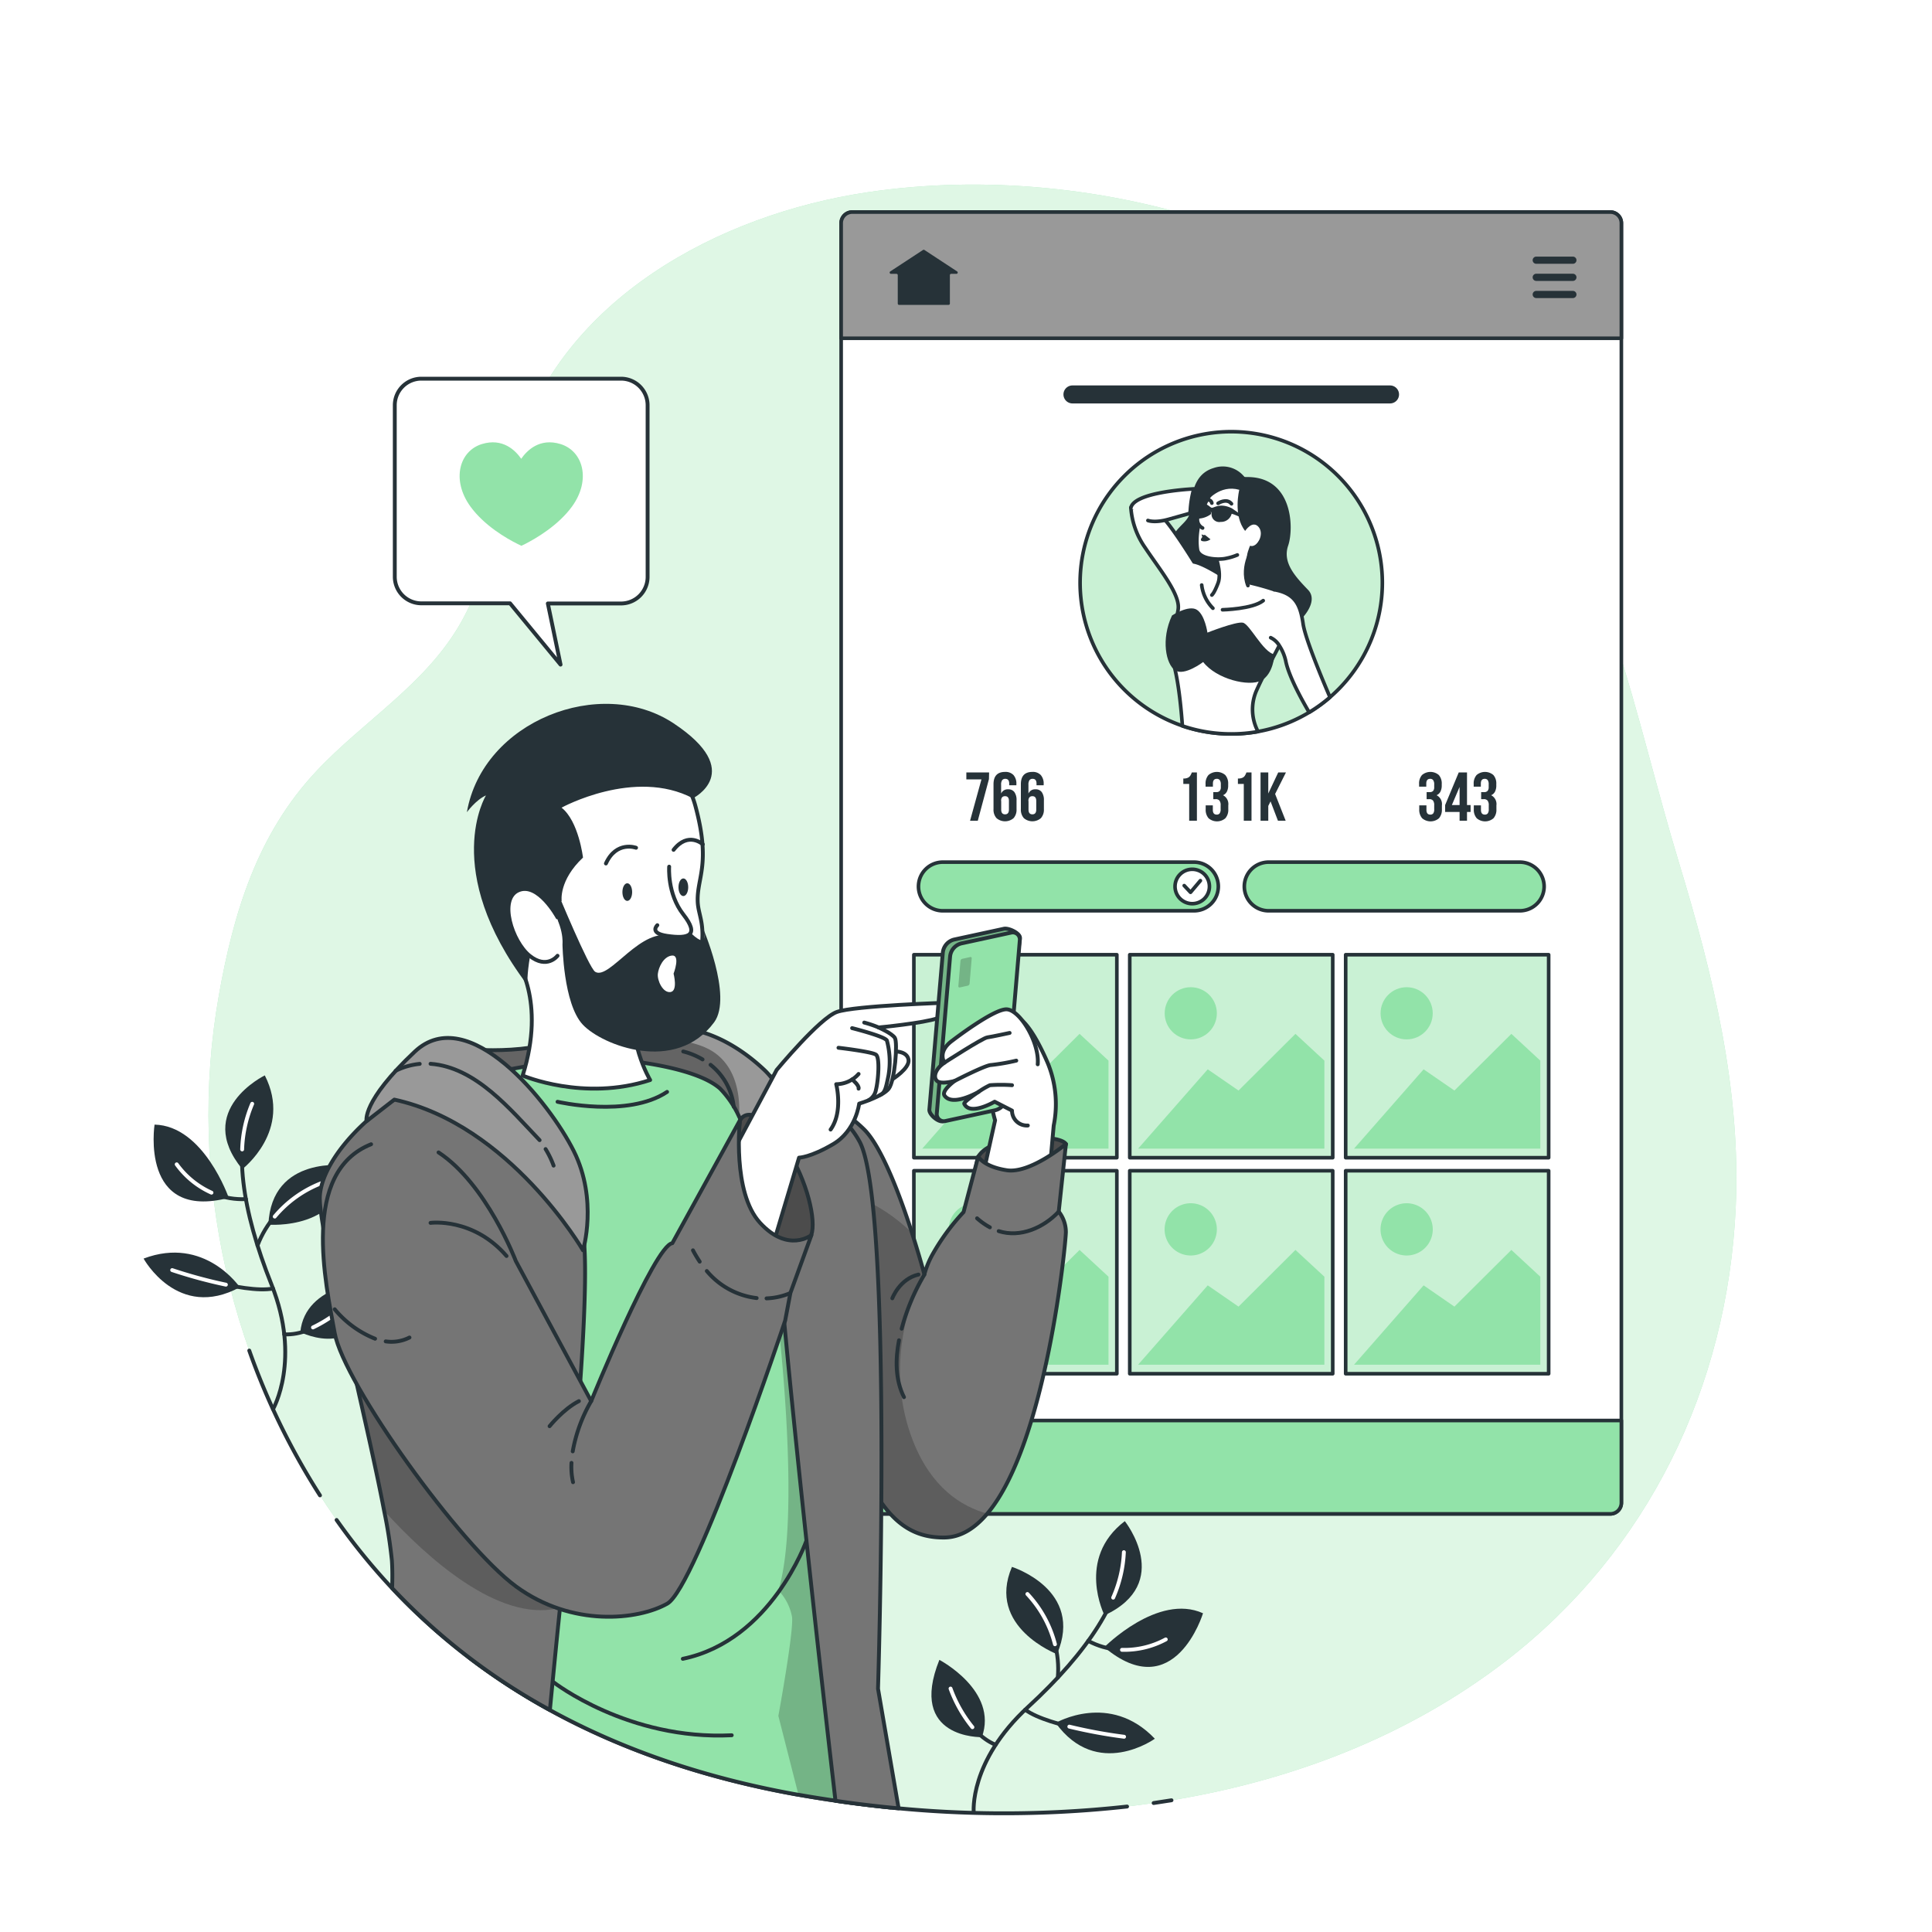 <svg class="animated" id="freepik_stories-following" xmlns="http://www.w3.org/2000/svg" xmlns:xlink="http://www.w3.org/1999/xlink" viewBox="0 0 500 500" version="1.1" xmlns:svgjs="http://svgjs.com/svgjs"><style>svg#freepik_stories-following:not(.animated) .animable {opacity: 0;}svg#freepik_stories-following.animated #freepik--background-simple--inject-13 {animation: 1.5s Infinite  linear wind;animation-delay: 0s;}svg#freepik_stories-following.animated #freepik--Leaves--inject-13 {animation: 1.5s Infinite  linear wind;animation-delay: 0s;}svg#freepik_stories-following.animated #freepik--Bubble--inject-13 {animation: 1s 1 forwards cubic-bezier(.36,-0.01,.5,1.38) slideUp,1.5s Infinite  linear floating;animation-delay: 0s,1s;}            @keyframes wind {                0% {                    transform: rotate( 0deg );                }                25% {                    transform: rotate( 1deg );                }                75% {                    transform: rotate( -1deg );                }            }                    @keyframes slideUp {                0% {                    opacity: 0;                    transform: translateY(30px);                }                100% {                    opacity: 1;                    transform: inherit;                }            }                    @keyframes floating {                0% {                    opacity: 1;                    transform: translateY(0px);                }                50% {                    transform: translateY(-10px);                }                100% {                    opacity: 1;                    transform: translateY(0px);                }            }        </style><g id="freepik--background-simple--inject-13" class="animable animator-active" style="transform-origin: 251.662px 250.609px;"><g id="el7ik0m5ukc59"><path d="M67.93,167.09s-27.88,72,11.3,144.5S199.11,422.39,263.7,455.14s131.66,16.8,163.53-36.84-11.84-91.93-11.9-168.42,11.45-96.74-30-161.36-143.06-78.93-219.9-31S67.93,167.09,67.93,167.09Z" style="fill: rgb(255, 255, 255); opacity: 0.7; transform-origin: 248.588px 250.609px;" class="animable"></path></g><path d="M303.18,465.91c31.18-5.15,61.06-16.47,86.46-36,36.93-28.48,57.42-71,59.56-117.34,1.41-30.55-5.88-60.35-14.7-89.36-11.34-37.33-18.65-79.85-42.33-111.75-36.86-49.67-108.1-70.59-167.68-61.7-38.5,5.74-79.17,27.6-91,67.11-4.38,14.63-6.52,30.35-14,43.87-9,16.2-25.27,25.66-37.63,38.85-15.28,16.29-21.43,36.59-25.23,58.06-8.33,47,3,96.78,30.5,135.76,28.65,40.68,71.17,62.5,119.43,71.09q8,1.41,16,2.41C249,470.19,276.57,470.3,303.18,465.91Z" style="fill: rgb(146, 227, 169); transform-origin: 251.662px 258.532px;" id="el5yot0a06zlw" class="animable"></path><g id="el3vh4oggbwkp"><path d="M303.18,465.91c31.18-5.15,61.06-16.47,86.46-36,36.93-28.48,57.42-71,59.56-117.34,1.41-30.55-5.88-60.35-14.7-89.36-11.34-37.33-18.65-79.85-42.33-111.75-36.86-49.67-108.1-70.59-167.68-61.7-38.5,5.74-79.17,27.6-91,67.11-4.38,14.63-6.52,30.35-14,43.87-9,16.2-25.27,25.66-37.63,38.85-15.28,16.29-21.43,36.59-25.23,58.06-8.33,47,3,96.78,30.5,135.76,28.65,40.68,71.17,62.5,119.43,71.09q8,1.41,16,2.41C249,470.19,276.57,470.3,303.18,465.91Z" style="fill: rgb(255, 255, 255); opacity: 0.7; transform-origin: 251.662px 258.532px;" class="animable"></path></g></g><g id="freepik--Leaves--inject-13" class="animable" style="transform-origin: 174.25px 373.795px;"><path d="M243.11,429.57s15.31,8,11,20C254.07,449.58,234.86,450.09,243.11,429.57Z" style="fill: rgb(38, 50, 56); transform-origin: 247.963px 439.571px;" id="elt9f3zn4npo9" class="animable"></path><path d="M273.21,445.89s14-8.17,25.66,4.09C298.87,450,283.94,460.71,273.21,445.89Z" style="fill: rgb(38, 50, 56); transform-origin: 286.04px 448.482px;" id="elw34sq7zgtok" class="animable"></path><path d="M311.34,417.51s-7.31,24.11-25.56,8.79C285.78,426.3,299.69,412.23,311.34,417.51Z" style="fill: rgb(38, 50, 56); transform-origin: 298.56px 423.86px;" id="el7wjjc0a95gt" class="animable"></path><path d="M291.1,393.67s12.75,16-5.25,24.38C285.85,418.05,278.37,403.38,291.1,393.67Z" style="fill: rgb(38, 50, 56); transform-origin: 289.574px 405.86px;" id="el2g0jm4pwgcj" class="animable"></path><path d="M261.89,405.51s18.8,5.9,11.66,22.58C273.55,428.09,255.22,421.08,261.89,405.51Z" style="fill: rgb(38, 50, 56); transform-origin: 267.799px 416.8px;" id="elxjldxi785tn" class="animable"></path><path d="M252,469.09s-1.3-13.19,14.11-27.37,24.41-27.83,24.76-40" style="fill: none; stroke: rgb(38, 50, 56); stroke-linecap: round; stroke-linejoin: round; transform-origin: 271.421px 435.405px;" id="el74izc0al9y2" class="animable"></path><path d="M265.89,412.53s9,8.92,7.87,21.62" style="fill: none; stroke: rgb(38, 50, 56); stroke-linecap: round; stroke-linejoin: round; transform-origin: 269.874px 423.34px;" id="elg7230bnzhp6" class="animable"></path><path d="M301.7,424.28s-9.88,5.83-20.07.38" style="fill: none; stroke: rgb(38, 50, 56); stroke-linecap: round; stroke-linejoin: round; transform-origin: 291.665px 425.634px;" id="elz7au72xvsl" class="animable"></path><path d="M290.91,449.47s-19.42-2.43-25.59-7" style="fill: none; stroke: rgb(38, 50, 56); stroke-linecap: round; stroke-linejoin: round; transform-origin: 278.115px 445.97px;" id="elqcyt65o0p88" class="animable"></path><path d="M246,437s3.81,11.34,11.64,14.54" style="fill: none; stroke: rgb(38, 50, 56); stroke-linecap: round; stroke-linejoin: round; transform-origin: 251.82px 444.27px;" id="elu5ttay4nbv" class="animable"></path><path d="M288.09,413.47a32.79,32.79,0,0,0,2.77-11.77" style="fill: none; stroke: rgb(255, 255, 255); stroke-linecap: round; stroke-linejoin: round; transform-origin: 289.475px 407.585px;" id="elgbvpxwzjka" class="animable"></path><path d="M265.89,412.53a29.78,29.78,0,0,1,7.13,13" style="fill: none; stroke: rgb(255, 255, 255); stroke-linecap: round; stroke-linejoin: round; transform-origin: 269.455px 419.03px;" id="elpib4xq6dlnd" class="animable"></path><path d="M301.7,424.28a22.6,22.6,0,0,1-11.33,2.7" style="fill: none; stroke: rgb(255, 255, 255); stroke-linecap: round; stroke-linejoin: round; transform-origin: 296.035px 425.634px;" id="elc53hu2llu48" class="animable"></path><path d="M290.91,449.47a130.82,130.82,0,0,1-14.17-2.62" style="fill: none; stroke: rgb(255, 255, 255); stroke-linecap: round; stroke-linejoin: round; transform-origin: 283.825px 448.16px;" id="elnn78vtcfudl" class="animable"></path><path d="M246,437a34.62,34.62,0,0,0,5.66,10" style="fill: none; stroke: rgb(255, 255, 255); stroke-linecap: round; stroke-linejoin: round; transform-origin: 248.83px 442px;" id="el2bnggni9ces" class="animable"></path><path d="M96.26,331.44s-17.28.62-18.54,13.3C77.72,344.74,94.81,353.52,96.26,331.44Z" style="fill: rgb(38, 50, 56); transform-origin: 86.99px 338.951px;" id="elg86jvhhlpd" class="animable"></path><path d="M62.06,333.14s-9.07-13.42-24.9-7.42C37.16,325.72,46,341.86,62.06,333.14Z" style="fill: rgb(38, 50, 56); transform-origin: 49.61px 329.95px;" id="el23js48xyprk" class="animable"></path><path d="M40,291.05S36.13,316,59.2,310C59.2,310,52.76,291.33,40,291.05Z" style="fill: rgb(38, 50, 56); transform-origin: 49.478px 300.991px;" id="el0cai2exaoz45" class="animable"></path><path d="M68.53,278.31s-18.43,8.95-5.82,24.26C62.71,302.57,75.8,292.58,68.53,278.31Z" style="fill: rgb(38, 50, 56); transform-origin: 64.513px 290.44px;" id="elihitixq62ye" class="animable"></path><path d="M89.74,301.63s-19.5-2.82-20.28,15.31C69.46,316.94,89,318.56,89.74,301.63Z" style="fill: rgb(38, 50, 56); transform-origin: 79.6px 309.227px;" id="ely5s2p0cm67f" class="animable"></path><path d="M70.66,364.69s7.37-12.78-.39-32.24-10-35.65-5-46.79" style="fill: none; stroke: rgb(38, 50, 56); stroke-linecap: round; stroke-linejoin: round; transform-origin: 68.214px 325.175px;" id="elxvgn827j389" class="animable"></path><path d="M83.1,306.23s-11.94,4.16-16.45,16.08" style="fill: none; stroke: rgb(38, 50, 56); stroke-linecap: round; stroke-linejoin: round; transform-origin: 74.875px 314.27px;" id="el9r7ftoidlyo" class="animable"></path><path d="M45.73,301.33s6.39,9.53,17.92,9" style="fill: none; stroke: rgb(38, 50, 56); stroke-linecap: round; stroke-linejoin: round; transform-origin: 54.69px 305.841px;" id="ely3uq8sc49ya" class="animable"></path><path d="M44.56,328.7s18.55,6.22,26.1,4.77" style="fill: none; stroke: rgb(38, 50, 56); stroke-linecap: round; stroke-linejoin: round; transform-origin: 57.61px 331.195px;" id="elthoz6rmoy5i" class="animable"></path><path d="M90.4,336.93s-8.4,8.9-16.84,8.39" style="fill: none; stroke: rgb(38, 50, 56); stroke-linecap: round; stroke-linejoin: round; transform-origin: 81.98px 341.136px;" id="eljr0iuhu9bm" class="animable"></path><path d="M62.67,297.47a32.89,32.89,0,0,1,2.6-11.81" style="fill: none; stroke: rgb(255, 255, 255); stroke-linecap: round; stroke-linejoin: round; transform-origin: 63.97px 291.565px;" id="elfpn2upltbuw" class="animable"></path><path d="M83.1,306.23a29.82,29.82,0,0,0-12,8.62" style="fill: none; stroke: rgb(255, 255, 255); stroke-linecap: round; stroke-linejoin: round; transform-origin: 77.1px 310.54px;" id="elfg3os54u6n" class="animable"></path><path d="M45.73,301.33a22.5,22.5,0,0,0,9,7.33" style="fill: none; stroke: rgb(255, 255, 255); stroke-linecap: round; stroke-linejoin: round; transform-origin: 50.23px 304.995px;" id="elvwipzzyddq" class="animable"></path><path d="M44.56,328.7a125.64,125.64,0,0,0,13.9,3.77" style="fill: none; stroke: rgb(255, 255, 255); stroke-linecap: round; stroke-linejoin: round; transform-origin: 51.51px 330.585px;" id="el704dvrynpb4" class="animable"></path><path d="M90.4,336.93A34.64,34.64,0,0,1,81,343.54" style="fill: none; stroke: rgb(255, 255, 255); stroke-linecap: round; stroke-linejoin: round; transform-origin: 85.7px 340.235px;" id="elzssbowky62" class="animable"></path><path d="M298.56,466.62c1.55-.22,3.09-.46,4.62-.71" style="fill: none; stroke: rgb(38, 50, 56); stroke-linecap: round; stroke-linejoin: round; transform-origin: 300.87px 466.265px;" id="el1iqikbcq6s7" class="animable"></path><path d="M87.11,393.37c28.65,40.68,71.17,62.5,119.43,71.09q8,1.41,16,2.41a290.12,290.12,0,0,0,69.14.66" style="fill: none; stroke: rgb(38, 50, 56); stroke-linecap: round; stroke-linejoin: round; transform-origin: 189.395px 431.325px;" id="el5bq5tdm1icg" class="animable"></path><path d="M64.51,349.53A182.46,182.46,0,0,0,82.81,387" style="fill: none; stroke: rgb(38, 50, 56); stroke-linecap: round; stroke-linejoin: round; transform-origin: 73.66px 368.265px;" id="el348xx644zaw" class="animable"></path></g><g id="freepik--Interface--inject-13" class="animable" style="transform-origin: 318.65px 223.335px;"><path d="M419.61,57.75V388.92a2.87,2.87,0,0,1-2.87,2.87H220.56a2.88,2.88,0,0,1-2.87-2.87V57.75a2.87,2.87,0,0,1,2.87-2.87H416.74A2.86,2.86,0,0,1,419.61,57.75Z" style="fill: rgb(255, 255, 255); stroke: rgb(38, 50, 56); stroke-linecap: round; stroke-linejoin: round; stroke-width: 0.933px; transform-origin: 318.65px 223.335px;" id="elxl3gjjk8zo" class="animable"></path><path d="M419.61,57.75v29.8H217.69V57.75a2.87,2.87,0,0,1,2.87-2.87H416.74A2.86,2.86,0,0,1,419.61,57.75Z" style="fill: rgb(153, 153, 153); stroke: rgb(38, 50, 56); stroke-linecap: round; stroke-linejoin: round; stroke-width: 0.933px; transform-origin: 318.65px 71.215px;" id="elr3nc6d2h0hg" class="animable"></path><path d="M357.75,150.84a39.15,39.15,0,0,1-18.94,33.51,39,39,0,0,1-20.16,5.59,39.11,39.11,0,1,1,39.1-39.1Z" style="fill: rgb(146, 227, 169); transform-origin: 318.64px 150.83px;" id="el7ny2s0v1q2u" class="animable"></path><g style="clip-path: url(&quot;#freepik--clip-path--inject-13&quot;); transform-origin: 318.64px 150.83px;" id="el9i9v1xb7ed6" class="animable"><g id="elfgz4yvopcjo"><path d="M357.75,150.84a39.15,39.15,0,0,1-18.94,33.51,39,39,0,0,1-20.16,5.59,39.11,39.11,0,1,1,39.1-39.1Z" style="fill: rgb(255, 255, 255); opacity: 0.5; transform-origin: 318.64px 150.83px;" class="animable"></path></g></g><path d="M357.75,150.84a39.15,39.15,0,0,1-18.94,33.51,39,39,0,0,1-20.16,5.59,39.11,39.11,0,1,1,39.1-39.1Z" style="fill: none; stroke: rgb(38, 50, 56); stroke-linecap: round; stroke-linejoin: round; stroke-width: 0.933px; transform-origin: 318.64px 150.83px;" id="eli93a81oqz7s" class="animable"></path><path d="M322.09,123.47a7.15,7.15,0,0,0-8-2.35c-5.26,1.58-5.7,7.11-6.05,11s-5.36,4.08-5.53,11.08,11.5,10.52,13.69,17.63,4.3,7.81,11.76,5.09,14-9.7,10.57-13.26-6.65-7.09-5.15-11.47S334.73,122.92,322.09,123.47Z" style="fill: rgb(38, 50, 56); transform-origin: 320.988px 144.055px;" id="elk5ixean75km" class="animable"></path><path d="M335.14,158.34a73.5,73.5,0,0,1-4.06,8.73c-2,3.88-4.3,8-6,11.87a12.21,12.21,0,0,0,.5,10.39,38.52,38.52,0,0,1-6.91.61A39.09,39.09,0,0,1,306,187.86c-.26-3.74-1.05-12.91-2.69-17.32-2.1-5.62,1.36-9.3,1.63-13.16s-4.89-10.1-8.57-15.63a20.48,20.48,0,0,1-3.7-10.36s4.56,0,7,1.4S309,145.43,309,145.43c2.72.45,8.45,4.31,8.45,4.31a67.1,67.1,0,0,1,12.39,2.89C333.42,154,336,155.83,335.14,158.34Z" style="fill: rgb(255, 255, 255); stroke: rgb(38, 50, 56); stroke-linecap: round; stroke-linejoin: round; stroke-width: 0.933px; transform-origin: 313.988px 160.665px;" id="elto989uuym78" class="animable"></path><path d="M313.62,154s.57-.35,1.62-3.11-.87-7.67-.87-7.67l10.28-2s-3.7,5.07-1.68,10.33" style="fill: rgb(255, 255, 255); stroke: rgb(38, 50, 56); stroke-linecap: round; stroke-linejoin: round; stroke-width: 0.933px; transform-origin: 319.135px 147.61px;" id="el6osq2kqqxc7" class="animable"></path><path d="M324.29,142.79c2.2-2.56,7.37-9.76,2.6-14s-10.28-4.21-12.94-1.69c-2,1.86-4.9,9.37-4.05,15.14.37,2.5,5.53,2.74,7.52,2.24a13.93,13.93,0,0,0,2.8-.86" style="fill: rgb(255, 255, 255); stroke: rgb(38, 50, 56); stroke-linecap: round; stroke-linejoin: round; stroke-width: 0.933px; transform-origin: 319.298px 135.032px;" id="eljnuszhs61" class="animable"></path><path d="M311.06,130.47c1.1-.44,1.95.71,2.47.92s2.12-1.42,5.31.18l6.22,4.29s-5-2.64-6.31-2.89a2.82,2.82,0,0,1-2.84,2.1,2,2,0,0,1-2.34-2.29s-.19-.71-.74-.23-1.38,3.29-2.76,1.39C309.54,133.23,310.12,130.84,311.06,130.47Z" style="fill: rgb(38, 50, 56); transform-origin: 317.464px 133.115px;" id="elnzqe5kq4m8c" class="animable"></path><path d="M313,132.76a5.4,5.4,0,0,1-3,1,2.42,2.42,0,0,0,1.23,2.89" style="fill: rgb(255, 255, 255); stroke: rgb(38, 50, 56); stroke-linecap: round; stroke-linejoin: round; stroke-width: 0.933px; transform-origin: 311.445px 134.705px;" id="elvmd54qs9ga" class="animable"></path><path d="M320.72,126.76s-1.66,6.68,1.52,10.64c0,0,1.91-2.91,3.5-1s-.5,5.51-2.23,4.84c0,0-1.3,2.95-.59,3.47,1.83,1.33,3.92-2,6.19-6.61s4.39-8.85-1.9-12.1-8.15-4.42-12.41-3.07-2.52,6.81-2.52,6.81S315.64,125.31,320.72,126.76Z" style="fill: rgb(38, 50, 56); transform-origin: 321.649px 133.692px;" id="eljho0zx8xadp" class="animable"></path><path d="M315.24,130.26s2.21-1.46,3.47.12" style="fill: none; stroke: rgb(38, 50, 56); stroke-linecap: round; stroke-linejoin: round; stroke-width: 0.933px; transform-origin: 316.975px 130.013px;" id="eld3jfi85tfx" class="animable"></path><path d="M313.62,130.2a1,1,0,0,0-1.43-.73" style="fill: none; stroke: rgb(38, 50, 56); stroke-linecap: round; stroke-linejoin: round; stroke-width: 0.933px; transform-origin: 312.905px 129.783px;" id="ela3bq72m9wp6" class="animable"></path><path d="M292.68,131.39c.85-3.74,13.06-4.69,16.29-4.87a26.29,26.29,0,0,0-.92,5.57,3.62,3.62,0,0,1-.15.77l-5.38,1.51c-3.69,1.06-5.44.33-5.44.33" style="fill: rgb(255, 255, 255); stroke: rgb(38, 50, 56); stroke-linecap: round; stroke-linejoin: round; stroke-width: 0.933px; transform-origin: 300.825px 130.733px;" id="el7st5i4919bv" class="animable"></path><path d="M311,151.41a10.18,10.18,0,0,0,2.9,6" style="fill: none; stroke: rgb(38, 50, 56); stroke-linecap: round; stroke-linejoin: round; stroke-width: 0.933px; transform-origin: 312.45px 154.41px;" id="elt2dzon1bid" class="animable"></path><path d="M316.39,157.81s7.81-.17,10.53-2.37" style="fill: none; stroke: rgb(38, 50, 56); stroke-linecap: round; stroke-linejoin: round; stroke-width: 0.933px; transform-origin: 321.655px 156.625px;" id="el5z09eclefk9" class="animable"></path><path d="M303.32,159.28s4.33-2.81,6.43-1.47,2.73,5.91,2.73,5.91,7.38-2.92,9.17-2.57,5.14,7.59,8.2,8.24c0,0-.29,5.12-3.47,6.75s-11.55-.36-15-4.81c0,0-4.88,3.72-7.25,2.16S300.4,165.48,303.32,159.28Z" style="fill: rgb(38, 50, 56); transform-origin: 315.756px 167.076px;" id="el644iavm7wc7" class="animable"></path><path d="M329.85,152.63c5.52,1,6.7,4.07,7.4,8.87.56,3.81,5.1,14.65,6.95,18.94a39.18,39.18,0,0,1-5.39,3.91c-1.66-2.82-5.12-9-6-13a12.13,12.13,0,0,0-1.72-4.26,5.26,5.26,0,0,0-2.24-2.06" style="fill: rgb(255, 255, 255); stroke: rgb(38, 50, 56); stroke-linecap: round; stroke-linejoin: round; stroke-width: 0.933px; transform-origin: 336.525px 168.49px;" id="elpknthy4yiw" class="animable"></path><path d="M311.16,139l-.2-.72.45.2.43-.05,1.43,1.14A2.54,2.54,0,0,1,311,140C310.46,139.68,311.16,139,311.16,139Z" style="fill: rgb(38, 50, 56); transform-origin: 312.033px 139.191px;" id="eldteduzer6b" class="animable"></path><line x1="277.55" y1="102.08" x2="359.74" y2="102.08" style="fill: none; stroke: rgb(38, 50, 56); stroke-linecap: round; stroke-linejoin: round; stroke-width: 4.663px; transform-origin: 318.645px 102.08px;" id="elhadmomfncmf" class="animable"></line><line x1="397.58" y1="67.34" x2="407.06" y2="67.34" style="fill: none; stroke: rgb(38, 50, 56); stroke-linecap: round; stroke-linejoin: round; stroke-width: 1.865px; transform-origin: 402.32px 67.34px;" id="elik7p2gn8nwk" class="animable"></line><line x1="397.58" y1="71.77" x2="407.06" y2="71.77" style="fill: none; stroke: rgb(38, 50, 56); stroke-linecap: round; stroke-linejoin: round; stroke-width: 1.865px; transform-origin: 402.32px 71.77px;" id="elqh0aoyhm4a" class="animable"></line><line x1="397.58" y1="76.21" x2="407.06" y2="76.21" style="fill: none; stroke: rgb(38, 50, 56); stroke-linecap: round; stroke-linejoin: round; stroke-width: 1.865px; transform-origin: 402.32px 76.21px;" id="elmm64f422rf" class="animable"></line><path d="M247.71,70.25l-8.47-5.56a.35.35,0,0,0-.37,0l-8.48,5.56a.34.34,0,0,0,.19.62H232a.34.34,0,0,1,.34.34v7.36a.34.34,0,0,0,.34.34h12.8a.35.35,0,0,0,.35-.34V71.21a.34.34,0,0,1,.34-.34h1.39A.34.34,0,0,0,247.71,70.25Z" style="fill: rgb(38, 50, 56); transform-origin: 239.052px 71.774px;" id="elrqicx5120xf" class="animable"></path><path d="M255.94,201.63l-2.89,10.78h-2L254,201.7h-3.91v-1.79h5.89Z" style="fill: rgb(38, 50, 56); transform-origin: 253.035px 206.16px;" id="elfird5xhc5w" class="animable"></path><path d="M260.11,199.77a2.83,2.83,0,0,1,2.18.81,3.33,3.33,0,0,1,.75,2.33v.32h-1.86v-.44c0-.82-.34-1.23-1-1.23a1,1,0,0,0-.82.34,2,2,0,0,0-.27,1.19v2.29a1.84,1.84,0,0,1,1.82-1.11,1.9,1.9,0,0,1,1.62.73,3.48,3.48,0,0,1,.55,2.12v2.29a3.28,3.28,0,0,1-.76,2.32,3.4,3.4,0,0,1-4.43,0,3.28,3.28,0,0,1-.77-2.32V203Q257.11,199.77,260.11,199.77Zm-1,7.51v2.25c0,.81.34,1.22,1,1.22s1-.41,1-1.22v-2.25q0-1.23-1-1.23C259.42,206.05,259.08,206.46,259.08,207.28Z" style="fill: rgb(38, 50, 56); transform-origin: 260.101px 206.157px;" id="el8o8cwzr4cr3" class="animable"></path><path d="M267.18,199.77a2.79,2.79,0,0,1,2.17.81,3.33,3.33,0,0,1,.75,2.33v.32h-1.85v-.44q0-1.23-1-1.23a1,1,0,0,0-.82.34,2,2,0,0,0-.27,1.19v2.29a1.85,1.85,0,0,1,1.82-1.11,1.91,1.91,0,0,1,1.63.73,3.48,3.48,0,0,1,.55,2.12v2.29a3.28,3.28,0,0,1-.77,2.32,3.39,3.39,0,0,1-4.42,0,3.28,3.28,0,0,1-.77-2.32V203Q264.18,199.77,267.18,199.77Zm-1,7.51v2.25c0,.81.34,1.22,1,1.22s1-.41,1-1.22v-2.25q0-1.23-1-1.23T266.14,207.28Z" style="fill: rgb(38, 50, 56); transform-origin: 267.181px 206.156px;" id="eltp51hqv8c6" class="animable"></path><path d="M370.88,201.87a.94.94,0,0,0-.76-.31q-1,0-1,1.23v.8h-1.86v-.68a3.31,3.31,0,0,1,.75-2.33,3.34,3.34,0,0,1,4.36,0,3.31,3.31,0,0,1,.75,2.33v.32a3.55,3.55,0,0,1-.34,1.65,2,2,0,0,1-1,.92,2.56,2.56,0,0,1,1.38,2.63v1a3.33,3.33,0,0,1-.75,2.33,3.34,3.34,0,0,1-4.36,0,3.33,3.33,0,0,1-.75-2.33v-1h1.86v1.16q0,1.23,1,1.23a.94.94,0,0,0,.76-.31,1.78,1.78,0,0,0,.25-1.1v-1a1.93,1.93,0,0,0-.3-1.22,1.22,1.22,0,0,0-1-.37h-.66V205H370a1.19,1.19,0,0,0,.88-.3,1.43,1.43,0,0,0,.29-1V203A1.81,1.81,0,0,0,370.88,201.87Z" style="fill: rgb(38, 50, 56); transform-origin: 370.218px 206.17px;" id="elbofa3eg6nyt" class="animable"></path><path d="M377.52,199.91h2.14v8.44h.93v1.79h-.93v2.26h-1.92v-2.26H374v-1.79Zm.22,3.75-2,4.69h2Z" style="fill: rgb(38, 50, 56); transform-origin: 377.295px 206.155px;" id="eljenr247wcud" class="animable"></path><path d="M385,201.87a.93.93,0,0,0-.76-.31q-1,0-1,1.23v.8h-1.85v-.68a3.31,3.31,0,0,1,.75-2.33,3.33,3.33,0,0,1,4.35,0,3.31,3.31,0,0,1,.75,2.33v.32a3.43,3.43,0,0,1-.34,1.65,1.94,1.94,0,0,1-1,.92,2.57,2.57,0,0,1,1.37,2.63v1a3.33,3.33,0,0,1-.75,2.33,3.33,3.33,0,0,1-4.35,0,3.33,3.33,0,0,1-.75-2.33v-1h1.85v1.16q0,1.23,1,1.23a.93.93,0,0,0,.76-.31,1.77,1.77,0,0,0,.26-1.1v-1a1.86,1.86,0,0,0-.31-1.22,1.22,1.22,0,0,0-1-.37h-.66V205h.77a1.17,1.17,0,0,0,.88-.3,1.43,1.43,0,0,0,.3-1V203A1.81,1.81,0,0,0,385,201.87Z" style="fill: rgb(38, 50, 56); transform-origin: 384.338px 206.17px;" id="el5hzj01zwl23" class="animable"></path><path d="M307.42,201.28a1.55,1.55,0,0,0,.62-.53,4.14,4.14,0,0,0,.4-.84h1.32V212.4h-2v-9.52h-1.52v-1.4A2.59,2.59,0,0,0,307.42,201.28Z" style="fill: rgb(38, 50, 56); transform-origin: 308px 206.155px;" id="eluo8izjmyuym" class="animable"></path><path d="M315.66,201.87a.93.93,0,0,0-.76-.31q-1,0-1,1.23v.8H312v-.68a3.31,3.31,0,0,1,.75-2.33,3.33,3.33,0,0,1,4.35,0,3.31,3.31,0,0,1,.75,2.33v.32a3.43,3.43,0,0,1-.34,1.65,1.94,1.94,0,0,1-1,.92,2.57,2.57,0,0,1,1.37,2.63v1a3.33,3.33,0,0,1-.75,2.33,3.33,3.33,0,0,1-4.35,0,3.33,3.33,0,0,1-.75-2.33v-1h1.85v1.16q0,1.23,1,1.23a.93.93,0,0,0,.76-.31,1.77,1.77,0,0,0,.26-1.1v-1a1.86,1.86,0,0,0-.31-1.22,1.2,1.2,0,0,0-1-.37H314V205h.77a1.17,1.17,0,0,0,.88-.3,1.43,1.43,0,0,0,.3-1V203A1.81,1.81,0,0,0,315.66,201.87Z" style="fill: rgb(38, 50, 56); transform-origin: 314.948px 206.17px;" id="el8aencghoqz" class="animable"></path><path d="M321.55,201.28a1.43,1.43,0,0,0,.62-.53,4.14,4.14,0,0,0,.4-.84h1.32V212.4h-2v-9.52h-1.52v-1.4A2.59,2.59,0,0,0,321.55,201.28Z" style="fill: rgb(38, 50, 56); transform-origin: 322.13px 206.155px;" id="eldbegi4s0lyw" class="animable"></path><path d="M328.23,208.57v3.83h-2V199.91h2v5.45l2.57-5.45h2L330,205.48l2.73,6.92h-2l-1.91-5Z" style="fill: rgb(38, 50, 56); transform-origin: 329.515px 206.155px;" id="eltmp7ywghxzl" class="animable"></path><path d="M309,235.71H244a6.29,6.29,0,0,1-6.3-6.29h0a6.3,6.3,0,0,1,6.3-6.3h65a6.3,6.3,0,0,1,6.3,6.3h0A6.29,6.29,0,0,1,309,235.71Z" style="fill: rgb(146, 227, 169); stroke: rgb(38, 50, 56); stroke-linecap: round; stroke-linejoin: round; stroke-width: 0.933px; transform-origin: 276.5px 229.415px;" id="eld3ntlrrt3vs" class="animable"></path><path d="M393.32,235.71h-65a6.29,6.29,0,0,1-6.29-6.29h0a6.3,6.3,0,0,1,6.29-6.3h65a6.3,6.3,0,0,1,6.3,6.3h0A6.29,6.29,0,0,1,393.32,235.71Z" style="fill: rgb(146, 227, 169); stroke: rgb(38, 50, 56); stroke-linecap: round; stroke-linejoin: round; stroke-width: 0.933px; transform-origin: 360.825px 229.415px;" id="elxsh5ghl2bub" class="animable"></path><path d="M313,229.42a4.45,4.45,0,1,1-4.44-4.45A4.44,4.44,0,0,1,313,229.42Z" style="fill: rgb(255, 255, 255); stroke: rgb(38, 50, 56); stroke-linecap: round; stroke-linejoin: round; stroke-width: 0.933px; transform-origin: 308.55px 229.42px;" id="elr3f1a4s1w5g" class="animable"></path><polyline points="306.47 229.19 308.11 230.93 310.66 227.91" style="fill: none; stroke: rgb(38, 50, 56); stroke-linecap: round; stroke-linejoin: round; stroke-width: 0.933px; transform-origin: 308.565px 229.42px;" id="elq87vweb64g" class="animable"></polyline><path d="M419.61,367.62v21.3a2.87,2.87,0,0,1-2.87,2.87H220.56a2.88,2.88,0,0,1-2.87-2.87v-21.3Z" style="fill: rgb(146, 227, 169); stroke: rgb(38, 50, 56); stroke-linecap: round; stroke-linejoin: round; stroke-width: 0.933px; transform-origin: 318.65px 379.705px;" id="el6lqtzh49v5c" class="animable"></path><rect x="236.51" y="247.08" width="52.53" height="52.53" style="fill: rgb(146, 227, 169); transform-origin: 262.775px 273.345px;" id="elrncezjaq77j" class="animable"></rect><g style="clip-path: url(&quot;#freepik--clip-path-2--inject-13&quot;); transform-origin: 262.775px 273.345px;" id="elczgfmxbtop" class="animable"><g id="elnplqz3u7kec"><rect x="236.51" y="247.08" width="52.53" height="52.53" style="fill: rgb(255, 255, 255); opacity: 0.5; transform-origin: 262.775px 273.345px;" class="animable"></rect></g><polygon points="286.88 297.27 286.88 274.49 279.39 267.56 264.65 282.23 256.68 276.74 238.67 297.27 286.88 297.27" style="fill: rgb(146, 227, 169); transform-origin: 262.775px 282.415px;" id="elhr728maie8" class="animable"></polygon><circle cx="252.29" cy="262.24" r="6.75" style="fill: rgb(146, 227, 169); transform-origin: 252.29px 262.24px;" id="el98hrbzvh7me" class="animable"></circle></g><rect x="236.51" y="247.08" width="52.53" height="52.53" style="fill: none; stroke: rgb(38, 50, 56); stroke-linecap: round; stroke-linejoin: round; stroke-width: 0.933px; transform-origin: 262.775px 273.345px;" id="el7fvzserei6j" class="animable"></rect><rect x="292.38" y="247.08" width="52.53" height="52.53" style="fill: rgb(146, 227, 169); transform-origin: 318.645px 273.345px;" id="el5ofrazk57cw" class="animable"></rect><g style="clip-path: url(&quot;#freepik--clip-path-3--inject-13&quot;); transform-origin: 318.645px 273.345px;" id="elnmkzgn3ic4n" class="animable"><g id="elbni6ytxr3wb"><rect x="292.38" y="247.08" width="52.53" height="52.53" style="fill: rgb(255, 255, 255); opacity: 0.5; transform-origin: 318.645px 273.345px;" class="animable"></rect></g><polygon points="342.75 297.27 342.75 274.49 335.26 267.56 320.53 282.23 312.56 276.74 294.54 297.27 342.75 297.27" style="fill: rgb(146, 227, 169); transform-origin: 318.645px 282.415px;" id="elb6dpihabjk9" class="animable"></polygon><circle cx="308.17" cy="262.24" r="6.75" style="fill: rgb(146, 227, 169); transform-origin: 308.17px 262.24px;" id="eladi383qyig" class="animable"></circle></g><rect x="292.38" y="247.08" width="52.53" height="52.53" style="fill: none; stroke: rgb(38, 50, 56); stroke-linecap: round; stroke-linejoin: round; stroke-width: 0.933px; transform-origin: 318.645px 273.345px;" id="el9cntrewljga" class="animable"></rect><rect x="348.26" y="247.08" width="52.53" height="52.53" style="fill: rgb(146, 227, 169); transform-origin: 374.525px 273.345px;" id="elfjhpwl2todt" class="animable"></rect><g style="clip-path: url(&quot;#freepik--clip-path-4--inject-13&quot;); transform-origin: 374.525px 273.345px;" id="elevu83u1suao" class="animable"><g id="el80mx5npjr3m"><rect x="348.26" y="247.08" width="52.53" height="52.53" style="fill: rgb(255, 255, 255); opacity: 0.5; transform-origin: 374.525px 273.345px;" class="animable"></rect></g><polygon points="398.63 297.27 398.63 274.49 391.14 267.56 376.4 282.23 368.43 276.74 350.42 297.27 398.63 297.27" style="fill: rgb(146, 227, 169); transform-origin: 374.525px 282.415px;" id="el4xy2lllhwtf" class="animable"></polygon><circle cx="364.04" cy="262.24" r="6.75" style="fill: rgb(146, 227, 169); transform-origin: 364.04px 262.24px;" id="el0bq7rgab195h" class="animable"></circle></g><rect x="348.26" y="247.08" width="52.53" height="52.53" style="fill: none; stroke: rgb(38, 50, 56); stroke-linecap: round; stroke-linejoin: round; stroke-width: 0.933px; transform-origin: 374.525px 273.345px;" id="elbt6lzq9ama" class="animable"></rect><rect x="236.51" y="302.99" width="52.53" height="52.53" style="fill: rgb(146, 227, 169); transform-origin: 262.775px 329.255px;" id="elfyrkryx0p8" class="animable"></rect><g style="clip-path: url(&quot;#freepik--clip-path-5--inject-13&quot;); transform-origin: 262.775px 329.255px;" id="elk6dxbct8ln" class="animable"><g id="el685xfkiphm"><rect x="236.51" y="302.99" width="52.53" height="52.53" style="fill: rgb(255, 255, 255); opacity: 0.5; transform-origin: 262.775px 329.255px;" class="animable"></rect></g><polygon points="286.88 353.19 286.88 330.41 279.39 323.48 264.65 338.15 256.68 332.65 238.67 353.19 286.88 353.19" style="fill: rgb(146, 227, 169); transform-origin: 262.775px 338.335px;" id="eldb65m6be9mi" class="animable"></polygon><path d="M259.05,318.15a6.76,6.76,0,1,1-6.76-6.75A6.76,6.76,0,0,1,259.05,318.15Z" style="fill: rgb(146, 227, 169); transform-origin: 252.29px 318.16px;" id="elrp5p47eduu" class="animable"></path></g><rect x="236.51" y="302.99" width="52.53" height="52.53" style="fill: none; stroke: rgb(38, 50, 56); stroke-linecap: round; stroke-linejoin: round; stroke-width: 0.933px; transform-origin: 262.775px 329.255px;" id="el4jay1uuejq8" class="animable"></rect><rect x="292.38" y="302.99" width="52.53" height="52.53" style="fill: rgb(146, 227, 169); transform-origin: 318.645px 329.255px;" id="el3imywpm5pe3" class="animable"></rect><g style="clip-path: url(&quot;#freepik--clip-path-6--inject-13&quot;); transform-origin: 318.645px 329.255px;" id="elkyvkcxz1s7" class="animable"><g id="el4b29z3lojad"><rect x="292.38" y="302.99" width="52.53" height="52.53" style="fill: rgb(255, 255, 255); opacity: 0.5; transform-origin: 318.645px 329.255px;" class="animable"></rect></g><polygon points="342.75 353.19 342.75 330.41 335.26 323.48 320.53 338.15 312.56 332.65 294.54 353.19 342.75 353.19" style="fill: rgb(146, 227, 169); transform-origin: 318.645px 338.335px;" id="el7u7hghu62dt" class="animable"></polygon><path d="M314.92,318.15a6.76,6.76,0,1,1-6.75-6.75A6.76,6.76,0,0,1,314.92,318.15Z" style="fill: rgb(146, 227, 169); transform-origin: 308.16px 318.16px;" id="eliih6qq3cxzl" class="animable"></path></g><rect x="292.38" y="302.99" width="52.53" height="52.53" style="fill: none; stroke: rgb(38, 50, 56); stroke-linecap: round; stroke-linejoin: round; stroke-width: 0.933px; transform-origin: 318.645px 329.255px;" id="ely8qodzisie" class="animable"></rect><rect x="348.26" y="302.99" width="52.53" height="52.53" style="fill: rgb(146, 227, 169); transform-origin: 374.525px 329.255px;" id="elmkdzurh5ff" class="animable"></rect><g style="clip-path: url(&quot;#freepik--clip-path-7--inject-13&quot;); transform-origin: 374.525px 329.255px;" id="ellazc2ljy8p" class="animable"><g id="el7mp5xpzepls"><rect x="348.26" y="302.99" width="52.53" height="52.53" style="fill: rgb(255, 255, 255); opacity: 0.5; transform-origin: 374.525px 329.255px;" class="animable"></rect></g><polygon points="398.63 353.19 398.63 330.41 391.14 323.48 376.4 338.15 368.43 332.65 350.42 353.19 398.63 353.19" style="fill: rgb(146, 227, 169); transform-origin: 374.525px 338.335px;" id="elxs38uve991p" class="animable"></polygon><path d="M370.8,318.15A6.76,6.76,0,1,1,364,311.4,6.76,6.76,0,0,1,370.8,318.15Z" style="fill: rgb(146, 227, 169); transform-origin: 364.04px 318.16px;" id="elsvaps2hnqlp" class="animable"></path></g><rect x="348.26" y="302.99" width="52.53" height="52.53" style="fill: none; stroke: rgb(38, 50, 56); stroke-linecap: round; stroke-linejoin: round; stroke-width: 0.933px; transform-origin: 374.525px 329.255px;" id="elmmodrczbplq" class="animable"></rect></g><g id="freepik--Bubble--inject-13" class="animable" style="transform-origin: 134.885px 135px;"><path d="M160.72,98H109.05a6.88,6.88,0,0,0-6.88,6.88v44.38a6.88,6.88,0,0,0,6.88,6.88H132L145.07,172l-3.29-15.82h18.94a6.88,6.88,0,0,0,6.88-6.88V104.87A6.88,6.88,0,0,0,160.72,98Z" style="fill: rgb(255, 255, 255); stroke: rgb(38, 50, 56); stroke-linecap: round; stroke-linejoin: round; transform-origin: 134.885px 135px;" id="elcrvqnyef5ut" class="animable"></path><path d="M145.06,114.92c-5.41-1.66-8.69,1.67-10.17,3.81-1.48-2.14-4.77-5.47-10.18-3.81-5.87,1.81-7.91,9.29-3,16.12C125.3,136,131,139.31,134,140.8c.35.18.67.33.93.45.26-.12.58-.27.93-.45,2.93-1.49,8.66-4.85,12.21-9.76C153,124.21,150.93,116.73,145.06,114.92Z" style="fill: rgb(146, 227, 169); transform-origin: 134.893px 127.861px;" id="elcv6ul1bpzif" class="animable"></path></g><g id="freepik--Character--inject-13" class="animable" style="transform-origin: 179.322px 325.078px;"><path d="M253.18,299.32c3.64-6,21.12-5.91,22.7-3.24,0,0-8.66,28-18.31,25.08S253.18,299.32,253.18,299.32Z" style="fill: rgb(117, 117, 117); transform-origin: 263.815px 307.856px;" id="ellsbdz8hk8nf" class="animable"></path><g style="clip-path: url(&quot;#freepik--clip-path-8--inject-13&quot;); transform-origin: 263.815px 307.856px;" id="elpsxijcug3p" class="animable"><g id="el64mba856nok"><path d="M253.18,299.32c3.64-6,21.12-5.91,22.7-3.24,0,0-8.66,28-18.31,25.08S253.18,299.32,253.18,299.32Z" style="fill-opacity: 0.7; opacity: 0.5; transform-origin: 263.815px 307.856px;" class="animable"></path></g></g><path d="M253.18,299.32c3.64-6,21.12-5.91,22.7-3.24,0,0-8.66,28-18.31,25.08S253.18,299.32,253.18,299.32Z" style="fill: none; stroke: rgb(38, 50, 56); stroke-linecap: round; stroke-linejoin: round; transform-origin: 263.815px 307.856px;" id="elp66f0scxcc" class="animable"></path><path d="M263,263.25s3,0,8.12,11.78a27.88,27.88,0,0,1,1.58,16.25l-2,22.41-17.87-2.57,4.7-21.19S252.13,273,263,263.25Z" style="fill: rgb(255, 255, 255); stroke: rgb(38, 50, 56); stroke-linecap: round; stroke-linejoin: round; transform-origin: 263.043px 288.47px;" id="eloe5cut2ir8p" class="animable"></path><path d="M274,313.56a8.62,8.62,0,0,1,1.85,5.28c0,2.61-5,54.75-20.35,72.9-3.22,3.81-6.9,6.12-11.09,6.17-13,.14-19.31-10.18-27.59-34.12q-1.54-4.47-3.21-9.6c-8-24.71-17.94-76.25-17.94-76.25s17.55,4.07,28,14.39C228.21,296.84,233,309.64,236,319c1.49,4.62,2.57,8.41,3,10l.22.82a23.57,23.57,0,0,1,1.84-4.67s0,0,0,0a.34.34,0,0,0,.06-.12,57.08,57.08,0,0,1,8.25-11.35l3.79-14.37s1.34,2.62,7.4,3.55,15.3-6.79,15.3-6.79Z" style="fill: rgb(117, 117, 117); transform-origin: 235.765px 337.926px;" id="eloc4u0csecw" class="animable"></path><g style="clip-path: url(&quot;#freepik--clip-path-9--inject-13&quot;); transform-origin: 236.19px 353.031px;" id="elj3rffdl1ium" class="animable"><g id="elw2thskocf1"><path d="M255.53,391.74c-3.22,3.81-6.9,6.12-11.09,6.17-13,.14-19.31-10.18-27.59-34.12l.18-55.64s9.78,1.9,18.95,10.89c1.49,4.62,2.57,8.41,3,10-3.66,7.62-10,25.14-2.72,43.81C241,385,248.8,389.89,255.53,391.74Z" style="fill-opacity: 0.7; opacity: 0.3; transform-origin: 236.19px 353.031px;" class="animable"></path></g></g><path d="M274,313.56a8.62,8.62,0,0,1,1.85,5.28c0,2.61-5,54.75-20.35,72.9-3.22,3.81-6.9,6.12-11.09,6.17-13,.14-19.31-10.18-27.59-34.12q-1.54-4.47-3.21-9.6c-8-24.71-17.94-76.25-17.94-76.25s17.55,4.07,28,14.39C228.21,296.84,233,309.64,236,319c1.49,4.62,2.57,8.41,3,10l.22.82a23.57,23.57,0,0,1,1.84-4.67s0,0,0,0a.34.34,0,0,0,.06-.12,57.08,57.08,0,0,1,8.25-11.35l3.79-14.37s1.34,2.62,7.4,3.55,15.3-6.79,15.3-6.79Z" style="fill: none; stroke: rgb(38, 50, 56); stroke-linecap: round; stroke-linejoin: round; transform-origin: 235.765px 337.926px;" id="el32m76m6vjpx" class="animable"></path><path d="M117.13,271.16s18,2.54,29.63-2.59,3.43,38.79-13.24,32.46S117.13,271.16,117.13,271.16Z" style="fill: rgb(153, 153, 153); transform-origin: 134.668px 284.904px;" id="el2jrn48jcdqp" class="animable"></path><g style="clip-path: url(&quot;#freepik--clip-path-10--inject-13&quot;); transform-origin: 134.668px 284.904px;" id="elygpeyql0ij" class="animable"><g id="el2t5iulpeyjk"><path d="M117.13,271.16s18,2.54,29.63-2.59,3.43,38.79-13.24,32.46S117.13,271.16,117.13,271.16Z" style="fill-opacity: 0.7; opacity: 0.5; transform-origin: 134.668px 284.904px;" class="animable"></path></g></g><path d="M117.13,271.16s18,2.54,29.63-2.59,3.43,38.79-13.24,32.46S117.13,271.16,117.13,271.16Z" style="fill: none; stroke: rgb(38, 50, 56); stroke-linecap: round; stroke-linejoin: round; transform-origin: 134.668px 284.904px;" id="elpihwnq35nta" class="animable"></path><path d="M230.41,467.77c-2.65-.27-5.28-.57-7.91-.9q-3.15-.39-6.28-.86-4.8-.69-9.58-1.53l-.1,0c-23-4.1-44.71-11.2-64.23-21.92a165.88,165.88,0,0,1-21-13.67C108.51,395.42,80.5,318.38,87.82,305.22c9-16.12,28.05-29,63.06-30.75,32.47-1.62,59.24,9.89,65.64,23.27,6.11,12.77,5.86,98.44,4.31,138.21-.07,1.89-.15,3.67-.23,5.34l1.1,3.27Z" style="fill: rgb(146, 227, 169); transform-origin: 158.514px 371.044px;" id="eljeke5gbve4c" class="animable"></path><g style="clip-path: url(&quot;#freepik--clip-path-11--inject-13&quot;); transform-origin: 215.925px 400.11px;" id="el9nadj95db06" class="animable"><g id="eldcmqv9l53pn"><path d="M230.41,467.77c-2.65-.27-5.28-.57-7.91-.9q-3.15-.39-6.28-.86-4.8-.69-9.58-1.53l-5.2-20.41s4-21.76,3.54-25.61a13.49,13.49,0,0,0-3.54-6.89c5.87-18.65,0-68.92,0-68.92l8.88-10.2L220.83,436l.87,8.61Z" style="fill-opacity: 0.7; opacity: 0.3; transform-origin: 215.925px 400.11px;" class="animable"></path></g></g><path d="M230.41,467.77c-2.65-.27-5.28-.57-7.91-.9q-3.15-.39-6.28-.86-4.8-.69-9.58-1.53l-.1,0c-23-4.1-44.71-11.2-64.23-21.92a165.88,165.88,0,0,1-21-13.67C108.51,395.42,80.5,318.38,87.82,305.22c9-16.12,28.05-29,63.06-30.75,32.47-1.62,59.24,9.89,65.64,23.27,6.11,12.77,5.86,98.44,4.31,138.21-.07,1.89-.15,3.67-.23,5.34l1.1,3.27Z" style="fill: none; stroke: rgb(38, 50, 56); stroke-linecap: round; stroke-linejoin: round; transform-origin: 158.514px 371.044px;" id="elyc58htkny1m" class="animable"></path><path d="M232.56,468q-5.06-.47-10.06-1.1-3.15-.39-6.28-.86c-2-17.34-4.85-42.34-7.51-67.3h0c-2.16-20.17-4.23-40.33-5.73-56.39-.22-2.4-.44-4.7-.64-6.9-.53-6-1-11.3-1.26-15.49,0-.34-.05-.66-.07-1-.14-2-.24-3.81-.3-5.25a64.59,64.59,0,0,0-5.83-25.35c-4.74-10-10.63-14-10.63-14A91.94,91.94,0,0,1,200,278.77c5.68,2.19,11.87,5.28,16.65,9.54A28.33,28.33,0,0,1,220,291.8a23.12,23.12,0,0,1,2.48,3.69c8.71,16.22,4.75,141.55,4.75,141.55Z" style="fill: rgb(117, 117, 117); stroke: rgb(38, 50, 56); stroke-linecap: round; stroke-linejoin: round; transform-origin: 208.405px 371.18px;" id="el22r7efdamex" class="animable"></path><path d="M200.86,316.48s-4.25-16.83-9.59-27.51a25.37,25.37,0,0,0-4.9-7.23c-6.55-5.85-25.29-7.35-25.29-7.35a15.26,15.26,0,0,1,5.66-6.14c8.25-5,20.86-1,31.07,8.65C210.81,289.22,200.86,316.48,200.86,316.48Z" style="fill: rgb(153, 153, 153); transform-origin: 182.79px 291.284px;" id="elaj74me61ovb" class="animable"></path><g style="clip-path: url(&quot;#freepik--clip-path-12--inject-13&quot;); transform-origin: 176.199px 278.64px;" id="elyohbh9xodw" class="animable"><g id="ely05v95vj0a"><path d="M191.27,289a25.37,25.37,0,0,0-4.9-7.23c-6.55-5.85-25.29-7.35-25.29-7.35a15.26,15.26,0,0,1,5.66-6.14c6,.34,12.25,1.15,16,2.91C189,274.06,191.72,280.65,191.27,289Z" style="fill-opacity: 0.7; opacity: 0.5; transform-origin: 176.199px 278.64px;" class="animable"></path></g></g><path d="M200.86,316.48s-4.25-16.83-9.59-27.51a25.37,25.37,0,0,0-4.9-7.23c-6.55-5.85-25.29-7.35-25.29-7.35a15.26,15.26,0,0,1,5.66-6.14c8.25-5,20.86-1,31.07,8.65C210.81,289.22,200.86,316.48,200.86,316.48Z" style="fill: none; stroke: rgb(38, 50, 56); stroke-linecap: round; stroke-linejoin: round; transform-origin: 182.79px 291.284px;" id="el3svfhrg2sgk" class="animable"></path><path d="M133.52,248.26s7.95,10.5,1.74,30.09c0,0,15.83,6.78,33,1.16,0,0-6.51-10.77-3.62-22.3S141.24,234.92,133.52,248.26Z" style="fill: rgb(255, 255, 255); stroke: rgb(38, 50, 56); stroke-linecap: round; stroke-linejoin: round; transform-origin: 150.89px 261.914px;" id="eljoktfanugns" class="animable"></path><path d="M128.93,232.67c-6.32-27.09,6.78-38.84,15.36-42.39,13.74-5.69,31.61,3.25,35.68,18.31s.4,18.48.59,24.64c.13,4.32,2.8,6.44-.14,17.28-1.94,7.15-5.16,18.63-17.39,16.57a40.79,40.79,0,0,1-10.81-3.51" style="fill: rgb(255, 255, 255); stroke: rgb(38, 50, 56); stroke-linecap: round; stroke-linejoin: round; transform-origin: 154.581px 227.938px;" id="eliuvoyfrecfs" class="animable"></path><path d="M164.61,219.4s-5.08-1.89-7.8,4.07" style="fill: none; stroke: rgb(38, 50, 56); stroke-linecap: round; stroke-linejoin: round; transform-origin: 160.71px 221.293px;" id="el3yh0vc9gy1s" class="animable"></path><path d="M181.89,218.51s-3.78-3.46-7.57,1.43" style="fill: none; stroke: rgb(38, 50, 56); stroke-linecap: round; stroke-linejoin: round; transform-origin: 178.105px 218.631px;" id="el9rd9zaf8zpb" class="animable"></path><path d="M163.6,230.87c0,1.26-.56,2.28-1.26,2.28s-1.26-1-1.26-2.28.56-2.28,1.26-2.28S163.6,229.61,163.6,230.87Z" style="fill: rgb(38, 50, 56); transform-origin: 162.34px 230.87px;" id="ell9158a0eekl" class="animable"></path><path d="M178.11,229.62c0,1.26-.56,2.28-1.26,2.28s-1.26-1-1.26-2.28.56-2.28,1.26-2.28S178.11,228.36,178.11,229.62Z" style="fill: rgb(38, 50, 56); transform-origin: 176.85px 229.62px;" id="elza05fl3djr" class="animable"></path><path d="M144.29,230.87s8.09,19.59,9.74,20.63c3.71,2.32,12-12.17,20.21-9.11,0,0,3.66-1.75,4.64-.83,5.36,5,2.77-2.05,2.77-2.05s8.11,18.38,3.16,25.07c-9.88,13.38-28.94,6-34,.58s-5.24-20.81-5.24-20.81.58-4.84-3.91-10.74Z" style="fill: rgb(38, 50, 56); transform-origin: 164.035px 251.503px;" id="elfrp61mn2h45" class="animable"></path><path d="M145.36,233.15s-.79-5.27,5.52-11.21c0,0-1.11-9.43-5.55-12.92,0,0,18.91-10.37,34-2.42,0,0,13.88-6.89-5-19.4s-49.43-.59-53.5,23c0,0,2.32-3.19,4.94-4.35,0,0-11.83,19.21,10.67,49C136.43,254.84,136.46,237.5,145.36,233.15Z" style="fill: rgb(38, 50, 56); transform-origin: 152.539px 218.503px;" id="elq9ykkos02em" class="animable"></path><path d="M173.18,224.29s-.55,7,3.67,12.38,1.49,6.38-4.25,5.53c-4.7-.7-2.48-2.76-2.48-2.76" style="fill: rgb(255, 255, 255); stroke: rgb(38, 50, 56); stroke-linecap: round; stroke-linejoin: round; transform-origin: 174.248px 233.379px;" id="elxq5nzwmphda" class="animable"></path><path d="M144.29,237.42s-5-9.26-10.16-7-1.58,13.32,2.93,16.93,7.23,0,7.23,0" style="fill: rgb(255, 255, 255); stroke: rgb(38, 50, 56); stroke-linecap: round; stroke-linejoin: round; transform-origin: 137.94px 239.51px;" id="elkvacxgy9gob" class="animable"></path><path d="M173.71,247.32c-2.05.38-3.26,3-3.46,4.7s1.29,5,3.27,4.72.8-4.76.8-4.76S176.29,246.85,173.71,247.32Z" style="fill: rgb(255, 255, 255); transform-origin: 172.636px 252.023px;" id="ele9foxelsdmg" class="animable"></path><path d="M146.36,401.9c-.48,4.83-1,9.59-1.43,14.18-.82,7.85-1.75,17.47-2.62,26.46A163.13,163.13,0,0,1,101.48,411c.09-2.65.08-5.07-.06-7.13a124.3,124.3,0,0,0-2-12.84c-2.38-12.48-6.47-30-10-45.69-3.71-16.55-6.82-31.09-6.65-35.62C83.22,299.05,99,282.67,118,276.9c0,0,29.29,20.18,32.85,41.94C152.71,330.07,149.7,367.9,146.36,401.9Z" style="fill: rgb(117, 117, 117); transform-origin: 117.091px 359.72px;" id="elwxptf1bsptj" class="animable"></path><g style="clip-path: url(&quot;#freepik--clip-path-13--inject-13&quot;); transform-origin: 117.915px 381.04px;" id="eliojuwa914z" class="animable"><g id="el3rmjjf1nmc3"><path d="M146.36,401.9c-.48,4.83-1,9.59-1.43,14.18-.21.07-.42.12-.64.17-15.36,3.46-33.65-12.94-44.82-25.2-2.38-12.48-6.47-30-10-45.69l10.35,6.93S135.61,382.9,146.36,401.9Z" style="fill-opacity: 0.7; opacity: 0.3; transform-origin: 117.915px 381.04px;" class="animable"></path></g></g><path d="M146.36,401.9c-.48,4.83-1,9.59-1.43,14.18-.82,7.85-1.75,17.47-2.62,26.46A163.13,163.13,0,0,1,101.48,411c.09-2.65.08-5.07-.06-7.13a124.3,124.3,0,0,0-2-12.84c-2.38-12.48-6.47-30-10-45.69-3.71-16.55-6.82-31.09-6.65-35.62C83.22,299.05,99,282.67,118,276.9c0,0,29.29,20.18,32.85,41.94C152.71,330.07,149.7,367.9,146.36,401.9Z" style="fill: none; stroke: rgb(38, 50, 56); stroke-linecap: round; stroke-linejoin: round; transform-origin: 117.091px 359.72px;" id="el56e3llgw3t7" class="animable"></path><path d="M216.74,282.42a4.7,4.7,0,0,0,5.6,3.18" style="fill: none; stroke: rgb(38, 50, 56); stroke-linecap: round; stroke-linejoin: round; transform-origin: 219.54px 284.076px;" id="el5b56tm34yv8" class="animable"></path><path d="M191.54,289.93c1.66-3,6.41-1.56,11.94,7.15s7.8,18.85,6.47,22.55-19.26,8.17-19.26,8.17L187,318.44Z" style="fill: rgb(117, 117, 117); transform-origin: 198.66px 308.152px;" id="elpdwctahss4" class="animable"></path><g style="clip-path: url(&quot;#freepik--clip-path-14--inject-13&quot;); transform-origin: 198.66px 308.152px;" id="el43z3t4soue9" class="animable"><g id="el3mdsblsdnqf"><path d="M191.54,289.93c1.66-3,6.41-1.56,11.94,7.15s7.8,18.85,6.47,22.55-19.26,8.17-19.26,8.17L187,318.44Z" style="fill-opacity: 0.7; opacity: 0.5; transform-origin: 198.66px 308.152px;" class="animable"></path></g></g><path d="M191.54,289.93c1.66-3,6.41-1.56,11.94,7.15s7.8,18.85,6.47,22.55-19.26,8.17-19.26,8.17L187,318.44Z" style="fill: none; stroke: rgb(38, 50, 56); stroke-linecap: round; stroke-linejoin: round; transform-origin: 198.66px 308.152px;" id="elvwdcdw1pvda" class="animable"></path><path d="M231.86,272.12s3,0,3.27,2.2-4.2,5-4.2,5" style="fill: rgb(255, 255, 255); stroke: rgb(38, 50, 56); stroke-linecap: round; stroke-linejoin: round; transform-origin: 233.036px 275.72px;" id="ellb4k0k2d75" class="animable"></path><path d="M184.24,308.29,201,276.9s11.07-13.36,15.56-15,29-2.42,29-2.42,1,2.66-2.79,4-15.4,2.43-15.4,2.43,3.42,1.48,4.21,2.68,0,11.15-1.58,13.17-7.65,3.86-7.65,3.86-.8,7-6.73,10.48-8.83,3.5-8.83,3.5L198.6,327Z" style="fill: rgb(255, 255, 255); stroke: rgb(38, 50, 56); stroke-linecap: round; stroke-linejoin: round; transform-origin: 214.96px 293.24px;" id="el2u36p9k8o68" class="animable"></path><path d="M217,271.16s8.61,1,9.7,1.79.56,6.92,0,9.07a3.86,3.86,0,0,1-1.88,2.7" style="fill: none; stroke: rgb(38, 50, 56); stroke-linecap: round; stroke-linejoin: round; transform-origin: 222.167px 277.94px;" id="el9jjox7wh6q8" class="animable"></path><path d="M220.53,266.08s8.47,2.12,9,3.21a21.07,21.07,0,0,1,.4,9.11c-.69,3.35-.89,4.39-2.19,5" style="fill: none; stroke: rgb(38, 50, 56); stroke-linecap: round; stroke-linejoin: round; transform-origin: 225.39px 274.74px;" id="eljx1qwfeo2i" class="animable"></path><path d="M227.36,265.89a28.29,28.29,0,0,0-3.7-1.25" style="fill: none; stroke: rgb(38, 50, 56); stroke-linecap: round; stroke-linejoin: round; transform-origin: 225.51px 265.265px;" id="eltxui52ibof" class="animable"></path><path d="M222.2,277.94a7.78,7.78,0,0,1-5.79,2.65s1.85,7.12-1.45,11.74" style="fill: none; stroke: rgb(38, 50, 56); stroke-linecap: round; stroke-linejoin: round; transform-origin: 218.58px 285.135px;" id="elcq39emvfab5" class="animable"></path><path d="M220.53,279.36s1.92,1.55,1.67,2.38" style="fill: none; stroke: rgb(38, 50, 56); stroke-linecap: round; stroke-linejoin: round; transform-origin: 221.376px 280.55px;" id="el6kd6mmbjbs" class="animable"></path><path d="M255.68,286.32l-11.61,3.85c-1.23.32-3.65-1.73-3.55-3L244,246.58a3.87,3.87,0,0,1,2.89-3.42l12.87-2.79c1.22-.32,4.32,1.15,4.21,2.42l-5.37,40.11A3.87,3.87,0,0,1,255.68,286.32Z" style="fill: rgb(146, 227, 169); transform-origin: 252.245px 265.265px;" id="elq4sz5tab8x" class="animable"></path><g style="clip-path: url(&quot;#freepik--clip-path-15--inject-13&quot;); transform-origin: 252.245px 265.265px;" id="elwhkr39tty4l" class="animable"><g id="eltk0m7pmcags"><path d="M255.68,286.32l-11.61,3.85c-1.23.32-3.65-1.73-3.55-3L244,246.58a3.87,3.87,0,0,1,2.89-3.42l12.87-2.79c1.22-.32,4.32,1.15,4.21,2.42l-5.37,40.11A3.87,3.87,0,0,1,255.68,286.32Z" style="fill-opacity: 0.7; opacity: 0.3; transform-origin: 252.245px 265.265px;" class="animable"></path></g></g><path d="M255.68,286.32l-11.61,3.85c-1.23.32-3.65-1.73-3.55-3L244,246.58a3.87,3.87,0,0,1,2.89-3.42l12.87-2.79c1.22-.32,4.32,1.15,4.21,2.42l-5.37,40.11A3.87,3.87,0,0,1,255.68,286.32Z" style="fill: none; stroke: rgb(38, 50, 56); stroke-linecap: round; stroke-linejoin: round; transform-origin: 252.245px 265.265px;" id="el2tnm0oygdth" class="animable"></path><path d="M257.59,287.32l-12.86,2.79a1.83,1.83,0,0,1-2.29-1.94l3.44-40.59a3.87,3.87,0,0,1,2.89-3.42l12.87-2.79a1.83,1.83,0,0,1,2.29,1.94l-3.44,40.59A3.87,3.87,0,0,1,257.59,287.32Z" style="fill: rgb(146, 227, 169); stroke: rgb(38, 50, 56); stroke-linecap: round; stroke-linejoin: round; transform-origin: 253.185px 265.74px;" id="elui2hi3oolt" class="animable"></path><g id="eln3t7d3nmtom"><path d="M250.46,255.09l-2.07.46a.3.3,0,0,1-.37-.32l.55-6.54a.61.61,0,0,1,.47-.55l2.07-.46a.3.3,0,0,1,.37.32l-.55,6.54A.62.62,0,0,1,250.46,255.09Z" style="fill-opacity: 0.7; opacity: 0.3; transform-origin: 249.75px 251.615px;" class="animable"></path></g><path d="M268.56,275.44c.5-5.69-4.69-14.23-8.13-14.23s-13.94,8.08-13.94,8.08c-4.06,2.94-2.05,5.74-2.05,5.74-2.39,1.58-3,3.72-1.95,4.71s4.57,0,4.57,0-3.48,2.54-2.62,3.79c2.05,3,8.8-.95,8.8-.95s-3.92,2.59-3.69,3.08c1.47,3.22,7.86-.54,7.86-.54l4.5,2.3a3.84,3.84,0,0,0,4.09,3.86" style="fill: rgb(255, 255, 255); stroke: rgb(38, 50, 56); stroke-linecap: round; stroke-linejoin: round; transform-origin: 255.295px 276.249px;" id="elfvydnhla9z" class="animable"></path><path d="M244.44,275s9.83-6.35,11.06-6.52,5.79-1.16,5.79-1.16" style="fill: rgb(255, 255, 255); stroke: rgb(38, 50, 56); stroke-linecap: round; stroke-linejoin: round; transform-origin: 252.865px 271.16px;" id="elcpv9zoul8fq" class="animable"></path><path d="M247.06,279.74s8-4.12,9.44-4.12a54,54,0,0,0,6.51-1.13" style="fill: rgb(255, 255, 255); stroke: rgb(38, 50, 56); stroke-linecap: round; stroke-linejoin: round; transform-origin: 255.035px 277.115px;" id="el7eosum1399e" class="animable"></path><path d="M253.24,282.58a19.28,19.28,0,0,1,2.95-1.73,40,40,0,0,1,5.72,0" style="fill: rgb(255, 255, 255); stroke: rgb(38, 50, 56); stroke-linecap: round; stroke-linejoin: round; transform-origin: 257.575px 281.664px;" id="elj2n69oor8z" class="animable"></path><path d="M150.88,323.58s-18.92-32.52-48.83-39l-7.18,5.58s-1.36-5,12.48-18,34.81,13.06,41.14,25.73S150.88,323.58,150.88,323.58Z" style="fill: rgb(153, 153, 153); stroke: rgb(38, 50, 56); stroke-linecap: round; stroke-linejoin: round; transform-origin: 123.462px 296.1px;" id="eleac8zrhdwc" class="animable"></path><path d="M113.49,298.24c12.49,8.23,20,28.11,20,28.11L153,362.61s16.39-40.36,21-40.87l17.49-31.81s-2.07,18.64,5.22,26.55S210,319.63,210,319.63l-5.45,15-1.35,7.14s-23,69-30.51,73.25-24.62,6.18-39.12-4.43S89,358.08,86.62,345s-8.8-41.62,9.42-48.87" style="fill: rgb(117, 117, 117); stroke: rgb(38, 50, 56); stroke-linecap: round; stroke-linejoin: round; transform-origin: 146.781px 354.174px;" id="elqpbcuuom09j" class="animable"></path><path d="M141.2,297.38a23.8,23.8,0,0,1,2.07,4.28" style="fill: none; stroke: rgb(38, 50, 56); stroke-linecap: round; stroke-linejoin: round; transform-origin: 142.235px 299.52px;" id="el2t6q9lsnkdj" class="animable"></path><path d="M111.42,275.31c11.77.88,20.68,11.87,28.23,19.76" style="fill: none; stroke: rgb(38, 50, 56); stroke-linecap: round; stroke-linejoin: round; transform-origin: 125.535px 285.19px;" id="ell10n78ngxd" class="animable"></path><path d="M102.4,277.11a18.12,18.12,0,0,1,6.22-1.78" style="fill: none; stroke: rgb(38, 50, 56); stroke-linecap: round; stroke-linejoin: round; transform-origin: 105.51px 276.22px;" id="elkors2jig6zj" class="animable"></path><path d="M181.82,274.18a18.2,18.2,0,0,0-5-2.06" style="fill: none; stroke: rgb(38, 50, 56); stroke-linecap: round; stroke-linejoin: round; transform-origin: 179.32px 273.15px;" id="el209783hhnte" class="animable"></path><path d="M189.89,286.41a16.07,16.07,0,0,0-6-10.84" style="fill: none; stroke: rgb(38, 50, 56); stroke-linecap: round; stroke-linejoin: round; transform-origin: 186.89px 280.99px;" id="elouv8hlvi87d" class="animable"></path><path d="M181.08,326.51a33.21,33.21,0,0,1-1.74-2.93" style="fill: none; stroke: rgb(38, 50, 56); stroke-linecap: round; stroke-linejoin: round; transform-origin: 180.21px 325.045px;" id="elgrgg0o1bjth" class="animable"></path><path d="M195.82,335.94a19.87,19.87,0,0,1-12.9-7" style="fill: none; stroke: rgb(38, 50, 56); stroke-linecap: round; stroke-linejoin: round; transform-origin: 189.37px 332.44px;" id="el46jqnbb1mxi" class="animable"></path><path d="M204.5,334.66a17.45,17.45,0,0,1-6.12,1.36" style="fill: none; stroke: rgb(38, 50, 56); stroke-linecap: round; stroke-linejoin: round; transform-origin: 201.44px 335.34px;" id="elkkzp4f87ha" class="animable"></path><path d="M147.9,378.59a17.89,17.89,0,0,0,.4,5" style="fill: none; stroke: rgb(38, 50, 56); stroke-linecap: round; stroke-linejoin: round; transform-origin: 148.083px 381.09px;" id="elq6hahpz2nt9" class="animable"></path><path d="M153,362.61a39.81,39.81,0,0,0-4.78,13" style="fill: none; stroke: rgb(38, 50, 56); stroke-linecap: round; stroke-linejoin: round; transform-origin: 150.61px 369.11px;" id="elylulo1y2oz" class="animable"></path><path d="M142.23,369.1s3.55-4.44,7.59-6.49" style="fill: none; stroke: rgb(38, 50, 56); stroke-linecap: round; stroke-linejoin: round; transform-origin: 146.025px 365.855px;" id="elb9sx72em6sd" class="animable"></path><path d="M111.42,316.48s11-1.47,19.67,8.57" style="fill: none; stroke: rgb(38, 50, 56); stroke-linecap: round; stroke-linejoin: round; transform-origin: 121.255px 320.727px;" id="el22gul0hk5al" class="animable"></path><path d="M99.82,347.15a10.31,10.31,0,0,0,6.15-1" style="fill: none; stroke: rgb(38, 50, 56); stroke-linecap: round; stroke-linejoin: round; transform-origin: 102.895px 346.705px;" id="eltea9u5zgy7" class="animable"></path><path d="M86.62,338.84a26.17,26.17,0,0,0,10.45,7.62" style="fill: none; stroke: rgb(38, 50, 56); stroke-linecap: round; stroke-linejoin: round; transform-origin: 91.845px 342.65px;" id="elj7xg2w7drx8" class="animable"></path><path d="M232.66,346.86c-.94,4.88-1,10.18,1.29,14.72" style="fill: none; stroke: rgb(38, 50, 56); stroke-linecap: round; stroke-linejoin: round; transform-origin: 232.999px 354.22px;" id="elk7q8b4asm7" class="animable"></path><path d="M239.22,329.87a55.79,55.79,0,0,0-5.87,14" style="fill: none; stroke: rgb(38, 50, 56); stroke-linecap: round; stroke-linejoin: round; transform-origin: 236.285px 336.87px;" id="elwos9brttjxl" class="animable"></path><path d="M230.93,336s1.83-5,6.77-6.15" style="fill: none; stroke: rgb(38, 50, 56); stroke-linecap: round; stroke-linejoin: round; transform-origin: 234.315px 332.925px;" id="el4305z5ud1ru" class="animable"></path><path d="M256.18,317.63a17.79,17.79,0,0,1-3.31-2.33" style="fill: none; stroke: rgb(38, 50, 56); stroke-linecap: round; stroke-linejoin: round; transform-origin: 254.525px 316.465px;" id="eldnr4xclo01d" class="animable"></path><path d="M274,313.56c-3.87,4.14-9.91,6.85-15.54,5.05" style="fill: none; stroke: rgb(38, 50, 56); stroke-linecap: round; stroke-linejoin: round; transform-origin: 266.23px 316.368px;" id="el6hvcx4hyrhw" class="animable"></path><path d="M144.29,285.14s18.2,4.23,28.35-2.56" style="fill: none; stroke: rgb(38, 50, 56); stroke-linecap: round; stroke-linejoin: round; transform-origin: 158.465px 284.511px;" id="eloe2tot1z1o" class="animable"></path><path d="M208.71,398.71s-9.05,25.84-32,30.59" style="fill: none; stroke: rgb(38, 50, 56); stroke-linecap: round; stroke-linejoin: round; transform-origin: 192.71px 414.005px;" id="elj83ta36hfqh" class="animable"></path><path d="M143.27,435.36s19.29,15.06,46.1,13.72" style="fill: none; stroke: rgb(38, 50, 56); stroke-linecap: round; stroke-linejoin: round; transform-origin: 166.32px 442.262px;" id="eluwcj5dxi50b" class="animable"></path><g id="eli7qqokch58c"><path d="M241.15,325.05l-.07.11a.34.34,0,0,0,.06-.12Z" style="fill-opacity: 0.7; opacity: 0.3; transform-origin: 241.115px 325.1px;" class="animable"></path></g></g><defs>     <filter id="active" height="200%">         <feMorphology in="SourceAlpha" result="DILATED" operator="dilate" radius="2"></feMorphology>                <feFlood flood-color="#32DFEC" flood-opacity="1" result="PINK"></feFlood>        <feComposite in="PINK" in2="DILATED" operator="in" result="OUTLINE"></feComposite>        <feMerge>            <feMergeNode in="OUTLINE"></feMergeNode>            <feMergeNode in="SourceGraphic"></feMergeNode>        </feMerge>    </filter>    <filter id="hover" height="200%">        <feMorphology in="SourceAlpha" result="DILATED" operator="dilate" radius="2"></feMorphology>                <feFlood flood-color="#ff0000" flood-opacity="0.5" result="PINK"></feFlood>        <feComposite in="PINK" in2="DILATED" operator="in" result="OUTLINE"></feComposite>        <feMerge>            <feMergeNode in="OUTLINE"></feMergeNode>            <feMergeNode in="SourceGraphic"></feMergeNode>        </feMerge>            <feColorMatrix type="matrix" values="0   0   0   0   0                0   1   0   0   0                0   0   0   0   0                0   0   0   1   0 "></feColorMatrix>    </filter></defs><defs><clipPath id="freepik--clip-path--inject-13"><path d="M357.75,150.84a39.15,39.15,0,0,1-18.94,33.51,39,39,0,0,1-20.16,5.59,39.11,39.11,0,1,1,39.1-39.1Z" style="fill:#92E3A9;stroke:#263238;stroke-linecap:round;stroke-linejoin:round;stroke-width:0.933px"></path></clipPath><clipPath id="freepik--clip-path-2--inject-13"><rect x="236.51" y="247.08" width="52.53" height="52.53" style="fill:#92E3A9;stroke:#263238;stroke-linecap:round;stroke-linejoin:round;stroke-width:0.933px"></rect></clipPath><clipPath id="freepik--clip-path-3--inject-13"><rect x="292.38" y="247.08" width="52.53" height="52.53" style="fill:#92E3A9;stroke:#263238;stroke-linecap:round;stroke-linejoin:round;stroke-width:0.933px"></rect></clipPath><clipPath id="freepik--clip-path-4--inject-13"><rect x="348.26" y="247.08" width="52.53" height="52.53" style="fill:#92E3A9;stroke:#263238;stroke-linecap:round;stroke-linejoin:round;stroke-width:0.933px"></rect></clipPath><clipPath id="freepik--clip-path-5--inject-13"><rect x="236.51" y="302.99" width="52.53" height="52.53" style="fill:#92E3A9;stroke:#263238;stroke-linecap:round;stroke-linejoin:round;stroke-width:0.933px"></rect></clipPath><clipPath id="freepik--clip-path-6--inject-13"><rect x="292.38" y="302.99" width="52.53" height="52.53" style="fill:#92E3A9;stroke:#263238;stroke-linecap:round;stroke-linejoin:round;stroke-width:0.933px"></rect></clipPath><clipPath id="freepik--clip-path-7--inject-13"><rect x="348.26" y="302.99" width="52.53" height="52.53" style="fill:#92E3A9;stroke:#263238;stroke-linecap:round;stroke-linejoin:round;stroke-width:0.933px"></rect></clipPath><clipPath id="freepik--clip-path-8--inject-13"><path d="M253.18,299.32c3.64-6,21.12-5.91,22.7-3.24,0,0-8.66,28-18.31,25.08S253.18,299.32,253.18,299.32Z" style="fill:#757575;stroke:#263238;stroke-linecap:round;stroke-linejoin:round"></path></clipPath><clipPath id="freepik--clip-path-9--inject-13"><path d="M274,313.56a8.62,8.62,0,0,1,1.85,5.28c0,2.61-5,54.75-20.35,72.9-3.22,3.81-6.9,6.12-11.09,6.17-13,.14-19.31-10.18-27.59-34.12q-1.54-4.47-3.21-9.6c-8-24.71-17.94-76.25-17.94-76.25s17.55,4.07,28,14.39C228.21,296.84,233,309.64,236,319c1.49,4.62,2.57,8.41,3,10l.22.82a23.57,23.57,0,0,1,1.84-4.67s0,0,0,0a.34.34,0,0,0,.06-.12,57.08,57.08,0,0,1,8.25-11.35l3.79-14.37s1.34,2.62,7.4,3.55,15.3-6.79,15.3-6.79Z" style="fill:#757575;stroke:#263238;stroke-linecap:round;stroke-linejoin:round"></path></clipPath><clipPath id="freepik--clip-path-10--inject-13"><path d="M117.13,271.16s18,2.54,29.63-2.59,3.43,38.79-13.24,32.46S117.13,271.16,117.13,271.16Z" style="fill:#999;stroke:#263238;stroke-linecap:round;stroke-linejoin:round"></path></clipPath><clipPath id="freepik--clip-path-11--inject-13"><path d="M230.41,467.77c-2.65-.27-5.28-.57-7.91-.9q-3.15-.39-6.28-.86-4.8-.69-9.58-1.53l-.1,0c-23-4.1-44.71-11.2-64.23-21.92a165.88,165.88,0,0,1-21-13.67C108.51,395.42,80.5,318.38,87.82,305.22c9-16.12,28.05-29,63.06-30.75,32.47-1.62,59.24,9.89,65.64,23.27,6.11,12.77,5.86,98.44,4.31,138.21-.07,1.89-.15,3.67-.23,5.34l1.1,3.27Z" style="fill:#92E3A9;stroke:#263238;stroke-linecap:round;stroke-linejoin:round"></path></clipPath><clipPath id="freepik--clip-path-12--inject-13"><path d="M200.86,316.48s-4.25-16.83-9.59-27.51a25.37,25.37,0,0,0-4.9-7.23c-6.55-5.85-25.29-7.35-25.29-7.35a15.26,15.26,0,0,1,5.66-6.14c8.25-5,20.86-1,31.07,8.65C210.81,289.22,200.86,316.48,200.86,316.48Z" style="fill:#999;stroke:#263238;stroke-linecap:round;stroke-linejoin:round"></path></clipPath><clipPath id="freepik--clip-path-13--inject-13"><path d="M146.36,401.9c-.48,4.83-1,9.59-1.43,14.18-.82,7.85-1.75,17.47-2.62,26.46A163.13,163.13,0,0,1,101.48,411c.09-2.65.08-5.07-.06-7.13a124.3,124.3,0,0,0-2-12.84c-2.38-12.48-6.47-30-10-45.69-3.71-16.55-6.82-31.09-6.65-35.62C83.22,299.05,99,282.67,118,276.9c0,0,29.29,20.18,32.85,41.94C152.71,330.07,149.7,367.9,146.36,401.9Z" style="fill:#757575;stroke:#263238;stroke-linecap:round;stroke-linejoin:round"></path></clipPath><clipPath id="freepik--clip-path-14--inject-13"><path d="M191.54,289.93c1.66-3,6.41-1.56,11.94,7.15s7.8,18.85,6.47,22.55-19.26,8.17-19.26,8.17L187,318.44Z" style="fill:#757575;stroke:#263238;stroke-linecap:round;stroke-linejoin:round"></path></clipPath><clipPath id="freepik--clip-path-15--inject-13"><path d="M255.68,286.32l-11.61,3.85c-1.23.32-3.65-1.73-3.55-3L244,246.58a3.87,3.87,0,0,1,2.89-3.42l12.87-2.79c1.22-.32,4.32,1.15,4.21,2.42l-5.37,40.11A3.87,3.87,0,0,1,255.68,286.32Z" style="fill:#92E3A9;stroke:#263238;stroke-linecap:round;stroke-linejoin:round"></path></clipPath></defs></svg>